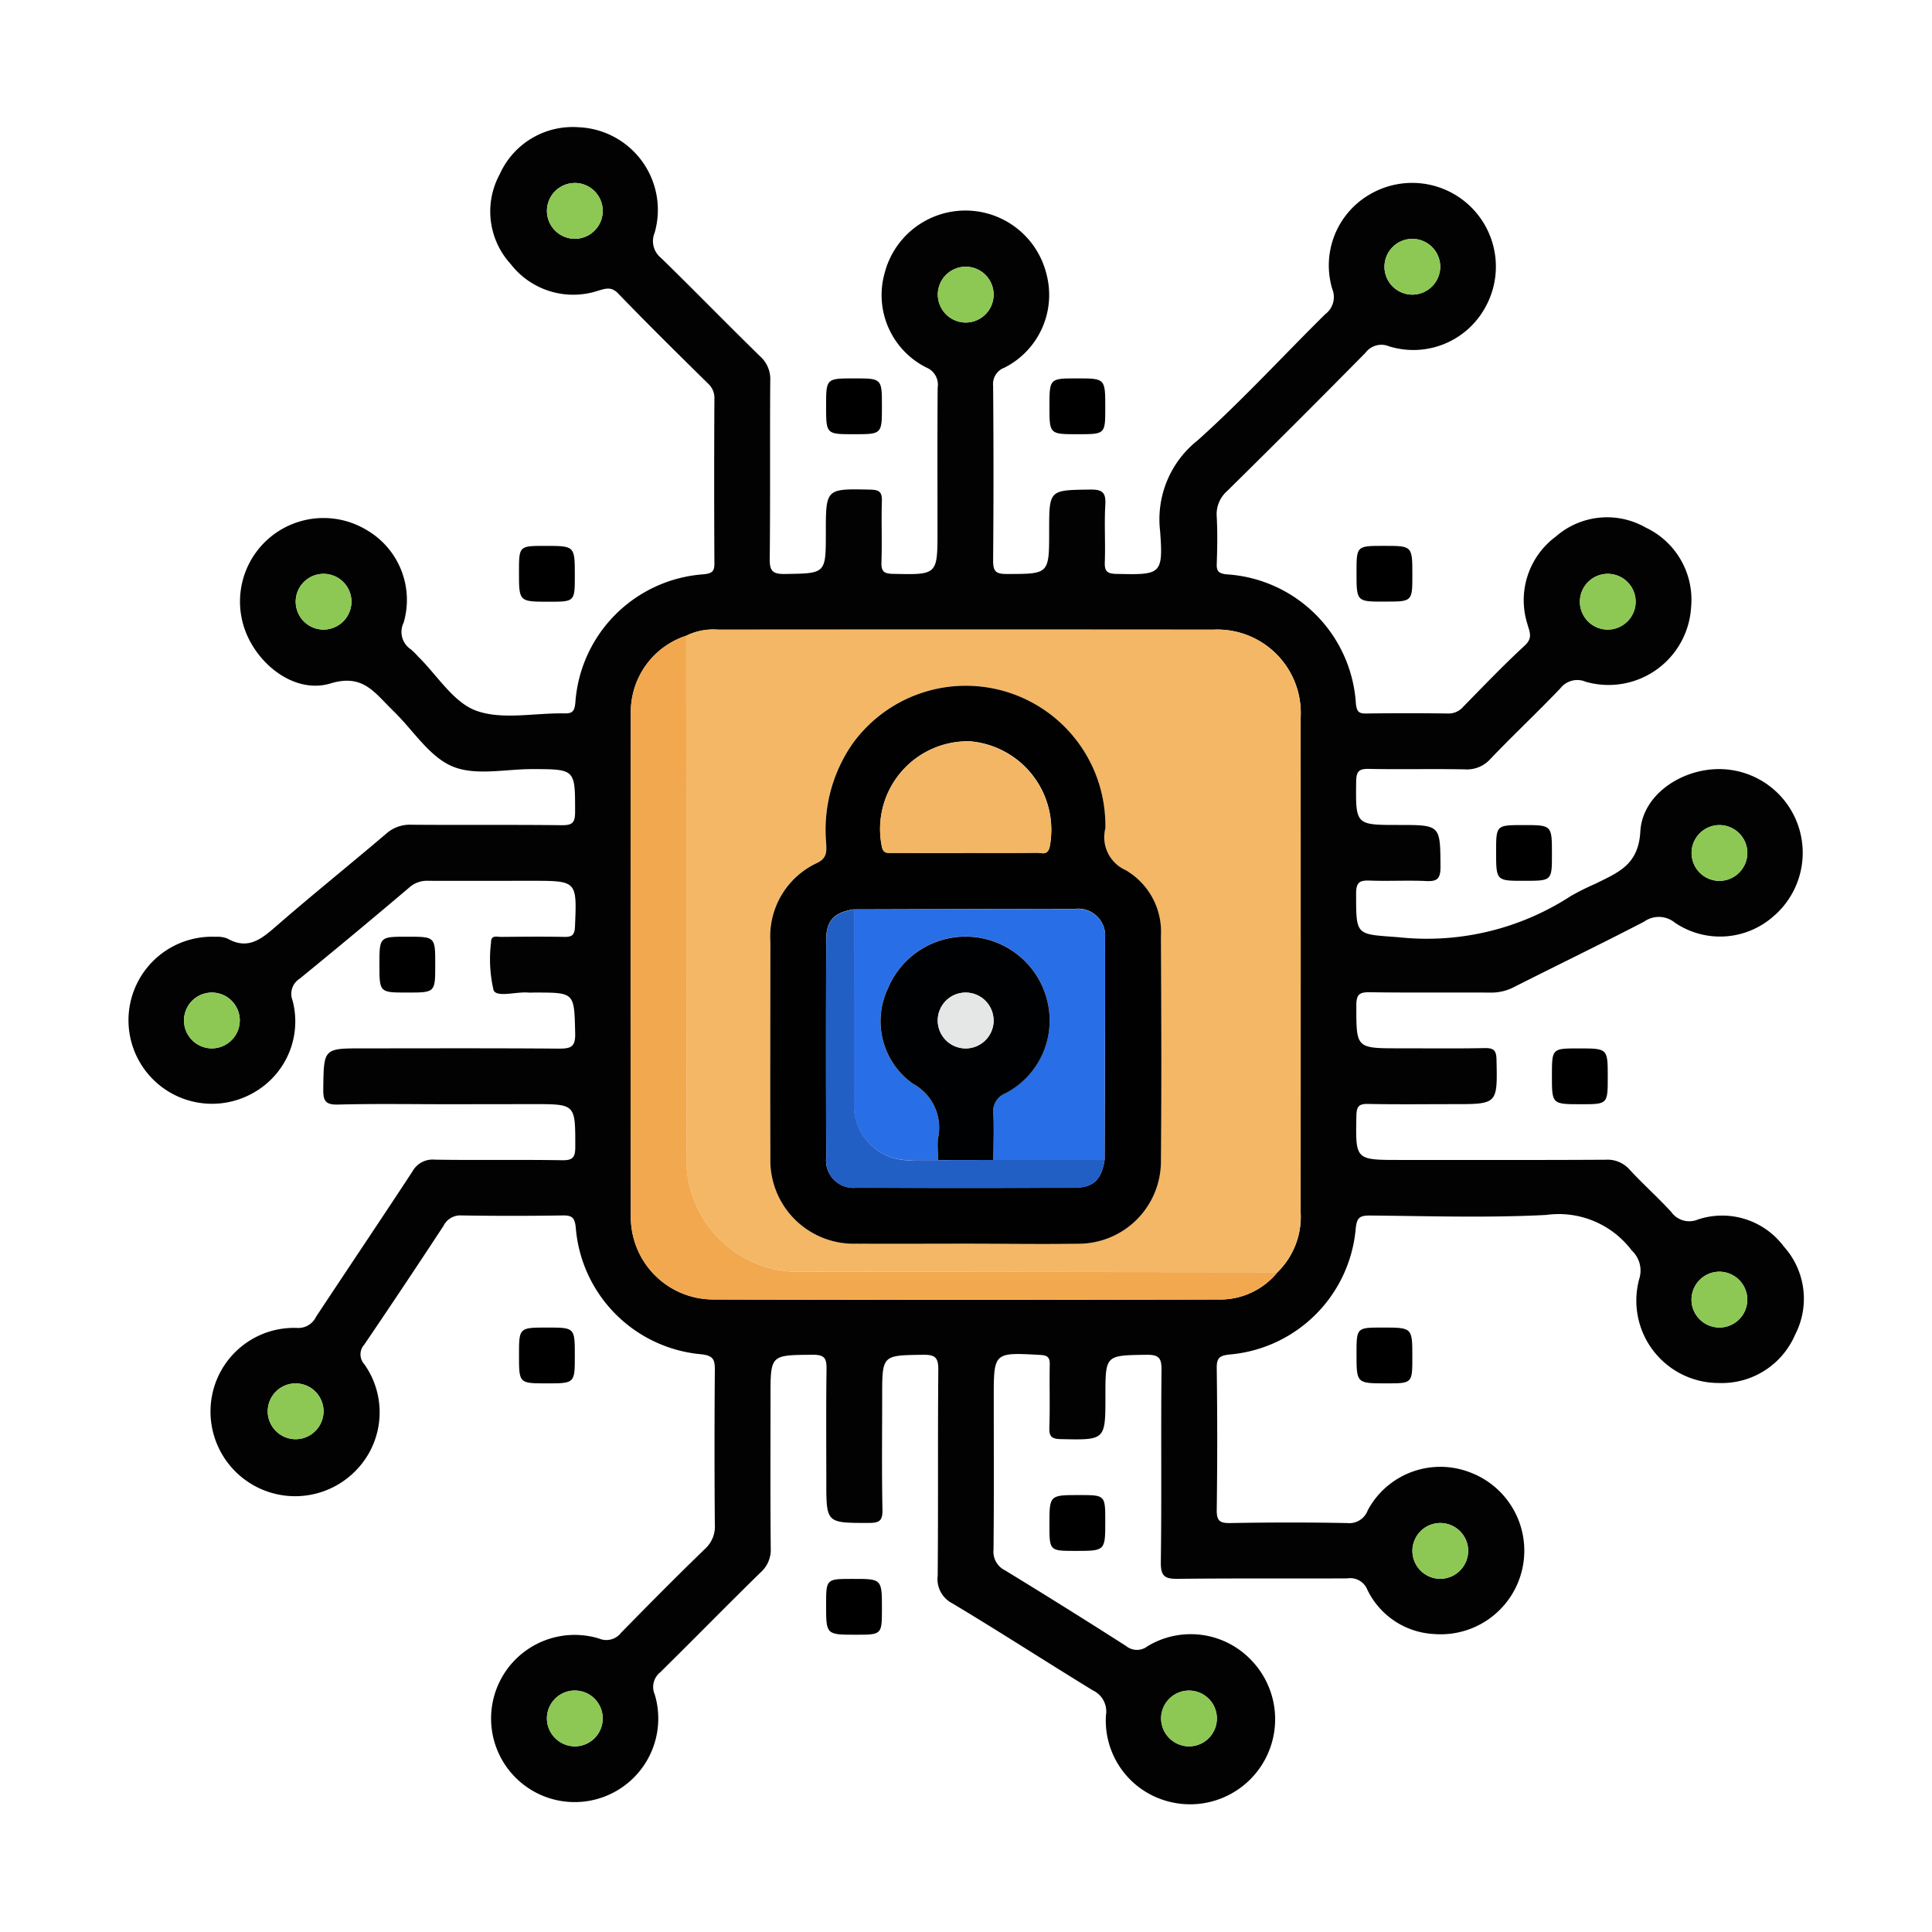 <svg xmlns="http://www.w3.org/2000/svg" width="93" height="93" viewBox="0 0 93 93">
  <g id="Grupo_84798" data-name="Grupo 84798" transform="translate(-824 -4097)">
    <g id="Grupo_84797" data-name="Grupo 84797" transform="translate(16.135 3925.064)">
      <path id="Trazado_123855" data-name="Trazado 123855" d="M829.434,225.09c-1.764,0-3.528-.03-5.291.016-.611.016-.725-.176-.717-.745.026-1.96,0-1.96,1.92-1.96,3.135,0,6.271-.013,9.406.012.574,0,.821-.058.8-.745-.048-1.953-.009-1.954-1.933-1.954-.112,0-.225.008-.336,0-.577-.048-1.508.25-1.659-.113a6.562,6.562,0,0,1-.122-2.3c-.005-.374.289-.264.485-.266,1.008-.009,2.016-.02,3.023,0,.384.009.515-.078.533-.5.092-2.2.107-2.2-2.1-2.2-1.652,0-3.3.006-4.955,0a1.273,1.273,0,0,0-.909.312q-2.624,2.227-5.289,4.4a.86.86,0,0,0-.343,1.045,3.934,3.934,0,0,1-1.735,4.359,4.021,4.021,0,1,1-1.971-7.421,1.332,1.332,0,0,1,.575.086c.965.55,1.607.046,2.313-.569,1.751-1.525,3.564-2.979,5.332-4.484a1.705,1.705,0,0,1,1.211-.427c2.408.02,4.815-.006,7.222.022.506.006.655-.1.654-.637,0-2.062.021-2.059-2.071-2.063-1.287,0-2.717.331-3.82-.124s-1.872-1.7-2.788-2.606q-.149-.147-.3-.3c-.763-.771-1.335-1.535-2.788-1.095-1.635.5-3.384-.777-4.06-2.408a4.021,4.021,0,0,1,5.844-4.945,3.889,3.889,0,0,1,1.73,4.428,1.006,1.006,0,0,0,.346,1.285,3.949,3.949,0,0,1,.358.354c.917.9,1.689,2.2,2.789,2.6,1.264.457,2.817.1,4.244.13.407.009.485-.12.528-.511a6.657,6.657,0,0,1,6.2-6.187c.409-.047.5-.164.494-.545q-.022-3.947,0-7.894a.929.929,0,0,0-.3-.735c-1.456-1.434-2.911-2.869-4.33-4.339-.333-.345-.6-.242-.958-.139a3.81,3.81,0,0,1-4.225-1.289,3.746,3.746,0,0,1-.521-4.314,3.849,3.849,0,0,1,3.8-2.263,3.981,3.981,0,0,1,3.656,5.082,1.041,1.041,0,0,0,.319,1.218c1.6,1.562,3.164,3.17,4.766,4.734a1.462,1.462,0,0,1,.481,1.167c-.021,2.855.007,5.711-.025,8.566-.007.58.125.746.725.737,1.976-.029,1.976,0,1.976-1.99,0-2.132,0-2.116,2.144-2.07.443.009.568.127.554.563-.031.979.014,1.96-.021,2.939-.016.452.136.544.564.553,2.134.045,2.134.058,2.134-2.08,0-2.3-.009-4.591.008-6.887a.89.89,0,0,0-.543-.965,3.9,3.9,0,0,1-2.015-4.527,4.017,4.017,0,0,1,7.788,0,3.925,3.925,0,0,1-2.013,4.532.841.841,0,0,0-.548.877q.036,4.2,0,8.4c0,.5.1.656.635.655,2.063,0,2.063.021,2.063-2.07,0-1.991,0-1.965,1.973-1.993.59-.008.765.14.73.733-.054.92.01,1.848-.025,2.77-.016.447.129.547.561.557,2.137.045,2.26.05,2.1-2.075a4.845,4.845,0,0,1,1.8-4.346c2.145-1.92,4.1-4.056,6.15-6.08a1.029,1.029,0,0,0,.34-1.211,3.948,3.948,0,0,1,1.8-4.553,4.03,4.03,0,0,1,5.5,5.547,3.946,3.946,0,0,1-4.567,1.763.958.958,0,0,0-1.142.317q-3.3,3.347-6.653,6.649a1.484,1.484,0,0,0-.5,1.242c.04.754.027,1.512,0,2.267-.011.352.09.45.455.5a6.649,6.649,0,0,1,6.244,6.239c.045.357.129.467.488.461,1.316-.019,2.632-.017,3.947,0a.92.92,0,0,0,.726-.32c.98-1,1.948-2.012,2.976-2.96.4-.373.209-.677.114-1.04a3.81,3.81,0,0,1,1.375-4.2,3.744,3.744,0,0,1,4.322-.432,3.84,3.84,0,0,1,2.186,3.847,3.979,3.979,0,0,1-5.075,3.575,1.033,1.033,0,0,0-1.218.318c-1.1,1.153-2.267,2.247-3.368,3.4a1.512,1.512,0,0,1-1.242.5c-1.539-.03-3.079.009-4.619-.022-.483-.01-.592.14-.6.606-.023,2.093-.039,2.093,2.038,2.093,2.033,0,2.008,0,2.022,2.028,0,.574-.178.7-.7.671-.894-.041-1.792.012-2.687-.021-.472-.017-.675.051-.675.615,0,2.081-.018,1.952,2.052,2.112a12.7,12.7,0,0,0,8.27-1.976,11.665,11.665,0,0,1,1.2-.6c1.058-.533,2.068-.884,2.158-2.505.094-1.711,1.829-2.906,3.544-3.006a4.028,4.028,0,0,1,2.8,7.135,3.873,3.873,0,0,1-4.682.249,1.216,1.216,0,0,0-1.479-.048c-2.08,1.08-4.191,2.1-6.281,3.158a2.352,2.352,0,0,1-1.12.257c-1.931-.012-3.863.012-5.794-.017-.5-.008-.659.094-.658.633,0,2.066-.022,2.066,2.068,2.066,1.372,0,2.744.016,4.115-.01.432-.008.555.108.565.552.046,2.146.061,2.146-2.069,2.146-1.372,0-2.744.018-4.115-.01-.441-.009-.55.12-.56.557-.045,2.14-.06,2.139,2.075,2.139,3.3,0,6.607.009,9.91-.01a1.416,1.416,0,0,1,1.168.478c.643.7,1.361,1.332,2,2.034a1.068,1.068,0,0,0,1.284.366,3.7,3.7,0,0,1,4.137,1.3,3.755,3.755,0,0,1,.544,4.243,3.843,3.843,0,0,1-3.683,2.326,3.965,3.965,0,0,1-3.819-5.015,1.32,1.32,0,0,0-.363-1.365,4.4,4.4,0,0,0-4.127-1.709c-2.82.145-5.653.052-8.48.027-.5,0-.625.11-.679.625a6.666,6.666,0,0,1-6.056,6.064c-.5.053-.642.16-.634.671q.046,3.4,0,6.8c-.007.523.129.653.646.644,1.875-.034,3.752-.037,5.626,0a.951.951,0,0,0,1-.621,3.963,3.963,0,0,1,4.969-1.8,4.025,4.025,0,0,1-1.79,7.762,3.778,3.778,0,0,1-3.2-2.129.885.885,0,0,0-.961-.549c-2.715.016-5.431-.01-8.146.022-.621.007-.845-.1-.836-.8.044-3.079,0-6.159.033-9.238.005-.566-.1-.756-.715-.747-1.985.029-1.985,0-1.985,1.982,0,2.136,0,2.123-2.135,2.078-.426-.009-.58-.1-.564-.553.035-1.007,0-2.015.019-3.023.008-.363-.1-.458-.468-.478-2.228-.122-2.227-.134-2.227,2.071,0,2.435.014,4.871-.012,7.306a1,1,0,0,0,.552.992q2.933,1.79,5.828,3.642a.827.827,0,0,0,1.033.013,4.018,4.018,0,0,1,5,.675,4.094,4.094,0,0,1-4.1,6.768,4.025,4.025,0,0,1-2.9-4.124,1.117,1.117,0,0,0-.621-1.189c-2.264-1.386-4.493-2.828-6.769-4.193a1.308,1.308,0,0,1-.71-1.328c.03-3.3,0-6.607.03-9.91.006-.594-.148-.737-.734-.729-1.968.028-1.968,0-1.968,2,0,1.819-.024,3.64.014,5.458.011.538-.154.636-.655.636-2.048,0-2.048.019-2.048-2,0-1.792-.015-3.583.01-5.375.007-.5-.05-.725-.654-.72-2.042.016-2.042-.013-2.042,2.01,0,2.435-.013,4.871.011,7.306a1.458,1.458,0,0,1-.49,1.163c-1.622,1.585-3.207,3.207-4.824,4.8a.905.905,0,0,0-.268,1.079,4.024,4.024,0,1,1-2.688-2.7.9.9,0,0,0,1.074-.285c1.332-1.36,2.671-2.713,4.039-4.036a1.45,1.45,0,0,0,.466-1.173q-.031-3.695,0-7.39c.005-.518-.044-.738-.676-.8a6.653,6.653,0,0,1-6.019-6.1c-.049-.478-.18-.588-.633-.581q-2.435.039-4.871,0a.9.9,0,0,0-.861.5q-1.885,2.874-3.816,5.719a.7.7,0,0,0,0,.94,4,4,0,0,1-.374,5.089,4.074,4.074,0,0,1-6.9-3.816,4.02,4.02,0,0,1,4.039-3.017.942.942,0,0,0,.915-.537c1.541-2.332,3.1-4.648,4.635-6.987a1.106,1.106,0,0,1,1.075-.576c2.043.033,4.088-.007,6.13.028.534.009.638-.148.638-.653,0-2.048.019-2.048-2-2.048Zm39.925,8.086a3.726,3.726,0,0,0,1.116-2.873q0-11.915,0-23.829a4.015,4.015,0,0,0-4.208-4.227q-11.915-.011-23.829,0a2.94,2.94,0,0,0-1.538.292,3.861,3.861,0,0,0-2.668,3.76q-.015,12.088,0,24.176a3.97,3.97,0,0,0,3.995,4.014q12.13.03,24.26,0A3.553,3.553,0,0,0,869.359,233.176Zm-44.576-32.309a1.342,1.342,0,1,0-1.287,1.375A1.355,1.355,0,0,0,824.783,200.867Zm61.817.061a1.342,1.342,0,1,0-1.348,1.315A1.35,1.35,0,0,0,886.6,200.928Zm-32.277-13.467a1.343,1.343,0,1,0-1.314-1.347A1.354,1.354,0,0,0,854.322,187.461Zm37.653,25.6a1.342,1.342,0,1,0-1.387,1.277A1.353,1.353,0,0,0,891.975,213.061Zm-72.568,8.011a1.343,1.343,0,1,0-1.338,1.328A1.353,1.353,0,0,0,819.407,221.072Zm71.221,12.08a1.343,1.343,0,1,0,1.346,1.318A1.353,1.353,0,0,0,890.628,233.152ZM877.193,184.8a1.342,1.342,0,1,0-1.345,1.319A1.35,1.35,0,0,0,877.193,184.8Zm-53.754,55.042a1.343,1.343,0,1,0-1.293,1.372A1.353,1.353,0,0,0,823.439,239.841Zm55.1,6.751a1.342,1.342,0,1,0-1.322,1.341A1.348,1.348,0,0,0,878.537,246.592Zm-42.974-65.848a1.343,1.343,0,1,0,1.314,1.35A1.351,1.351,0,0,0,835.563,180.743ZM835.517,256a1.343,1.343,0,1,0-1.325-1.339A1.355,1.355,0,0,0,835.517,256Zm29.592,0a1.342,1.342,0,1,0-1.351-1.311A1.351,1.351,0,0,0,865.11,256Z" fill="#020202"/>
      <path id="Trazado_123856" data-name="Trazado 123856" d="M989.977,239.3c0-1.283,0-1.283,1.321-1.283,1.367,0,1.367,0,1.367,1.4,0,1.283,0,1.283-1.321,1.283C989.977,240.705,989.977,240.705,989.977,239.3Z" transform="translate(-116.814 -39.805)"/>
      <path id="Trazado_123857" data-name="Trazado 123857" d="M948.678,215.436c0,1.277,0,1.277-1.326,1.277-1.361,0-1.361,0-1.361-1.326,0-1.361,0-1.361,1.327-1.361C948.678,214.026,948.678,214.026,948.678,215.436Z" transform="translate(-87.609 -23.875)"/>
      <path id="Trazado_123858" data-name="Trazado 123858" d="M916.688,215.382c0,1.331,0,1.331-1.356,1.331-1.331,0-1.331,0-1.331-1.356,0-1.331,0-1.331,1.356-1.331C916.688,214.026,916.688,214.026,916.688,215.382Z" transform="translate(-66.37 -23.875)"/>
      <path id="Trazado_123859" data-name="Trazado 123859" d="M1009.972,279.289c0-1.283,0-1.283,1.32-1.283,1.367,0,1.367,0,1.367,1.4,0,1.283,0,1.283-1.321,1.283C1009.972,280.693,1009.972,280.693,1009.972,279.289Z" transform="translate(-130.089 -66.354)"/>
      <path id="Trazado_123860" data-name="Trazado 123860" d="M872.7,239.439c0,1.267,0,1.267-1.253,1.267-1.435,0-1.435,0-1.435-1.421,0-1.267,0-1.267,1.253-1.267C872.7,238.018,872.7,238.018,872.7,239.439Z" transform="translate(-37.165 -39.805)"/>
      <path id="Trazado_123861" data-name="Trazado 123861" d="M851.36,296.688c-1.341,0-1.341,0-1.341-1.347s0-1.341,1.346-1.341,1.341,0,1.341,1.346S852.706,296.688,851.36,296.688Z" transform="translate(-23.89 -76.974)"/>
      <path id="Trazado_123862" data-name="Trazado 123862" d="M1019.368,312.683c-1.4,0-1.4,0-1.4-1.372,0-1.315,0-1.315,1.288-1.315,1.4,0,1.4,0,1.4,1.372C1020.656,312.683,1020.656,312.683,1019.368,312.683Z" transform="translate(-135.399 -87.593)"/>
      <path id="Trazado_123863" data-name="Trazado 123863" d="M872.7,351.339c0,1.331,0,1.331-1.356,1.331-1.331,0-1.331,0-1.331-1.356,0-1.331,0-1.331,1.356-1.331C872.7,349.983,872.7,349.983,872.7,351.339Z" transform="translate(-37.165 -114.143)"/>
      <path id="Trazado_123864" data-name="Trazado 123864" d="M989.977,351.255c0-1.272,0-1.272,1.247-1.272,1.44,0,1.44,0,1.44,1.415,0,1.272,0,1.272-1.247,1.272C989.977,352.67,989.977,352.67,989.977,351.255Z" transform="translate(-116.814 -114.143)"/>
      <path id="Trazado_123865" data-name="Trazado 123865" d="M948.678,375.242c0,1.421,0,1.421-1.435,1.421-1.253,0-1.253,0-1.253-1.267,0-1.421,0-1.421,1.435-1.421C948.678,373.975,948.678,373.975,948.678,375.242Z" transform="translate(-87.609 -130.072)"/>
      <path id="Trazado_123866" data-name="Trazado 123866" d="M916.688,387.4c0,1.263,0,1.263-1.257,1.263-1.43,0-1.43,0-1.43-1.425,0-1.262,0-1.262,1.257-1.262C916.688,385.972,916.688,385.972,916.688,387.4Z" transform="translate(-66.37 -138.037)"/>
      <path id="Trazado_123867" data-name="Trazado 123867" d="M893.962,250.305a2.94,2.94,0,0,1,1.538-.292q11.915,0,23.829,0a4.015,4.015,0,0,1,4.208,4.227q.011,11.915,0,23.829a3.726,3.726,0,0,1-1.116,2.873l-22.814-.024a5.4,5.4,0,0,1-5.634-5.622Q893.969,262.8,893.962,250.305Zm13.464,29.27c1.818,0,3.636.027,5.454-.007a3.972,3.972,0,0,0,3.929-3.9c.038-3.635.024-7.271,0-10.907a3.435,3.435,0,0,0-1.7-3.179,1.731,1.731,0,0,1-.977-2,2.93,2.93,0,0,0,0-.335,6.72,6.72,0,0,0-12.177-3.735,7.27,7.27,0,0,0-1.26,4.765c.018.381.057.72-.426.956a3.9,3.9,0,0,0-2.26,3.8c0,3.468-.009,6.936,0,10.4a4.013,4.013,0,0,0,4.129,4.137C903.9,279.588,905.664,279.577,907.426,279.575Z" transform="translate(-53.066 -47.768)" fill="#f4b765"/>
      <path id="Trazado_123868" data-name="Trazado 123868" d="M888.674,250.884q.008,12.5.014,24.994a5.4,5.4,0,0,0,5.634,5.622l22.814.024a3.553,3.553,0,0,1-2.873,1.311q-12.13.023-24.26,0a3.97,3.97,0,0,1-3.995-4.014q-.025-12.088,0-24.176A3.861,3.861,0,0,1,888.674,250.884Z" transform="translate(-47.778 -48.347)" fill="#f2a84e"/>
      <path id="Trazado_123869" data-name="Trazado 123869" d="M840.712,243.325a1.342,1.342,0,1,1-1.354-1.31A1.353,1.353,0,0,1,840.712,243.325Z" transform="translate(-15.929 -42.458)" fill="#8cc853"/>
      <path id="Trazado_123870" data-name="Trazado 123870" d="M1024.657,243.389a1.342,1.342,0,1,1-1.294-1.369A1.352,1.352,0,0,1,1024.657,243.389Z" transform="translate(-138.058 -42.461)" fill="#8cc853"/>
      <path id="Trazado_123871" data-name="Trazado 123871" d="M931.316,200.717a1.343,1.343,0,1,1,1.369-1.294A1.348,1.348,0,0,1,931.316,200.717Z" transform="translate(-76.994 -13.256)" fill="#8cc853"/>
      <path id="Trazado_123872" data-name="Trazado 123872" d="M1040.653,279.415a1.343,1.343,0,1,1-1.255-1.406A1.355,1.355,0,0,1,1040.653,279.415Z" transform="translate(-148.678 -66.355)" fill="#8cc853"/>
      <path id="Trazado_123873" data-name="Trazado 123873" d="M824.71,303.354A1.343,1.343,0,1,1,823.4,302,1.354,1.354,0,0,1,824.71,303.354Z" transform="translate(-5.303 -82.282)" fill="#8cc853"/>
      <path id="Trazado_123874" data-name="Trazado 123874" d="M1039.3,341.984a1.343,1.343,0,1,1-1.339,1.326A1.352,1.352,0,0,1,1039.3,341.984Z" transform="translate(-148.674 -108.832)" fill="#8cc853"/>
      <path id="Trazado_123875" data-name="Trazado 123875" d="M996.666,195.4a1.342,1.342,0,1,1-1.3-1.365A1.352,1.352,0,0,1,996.666,195.4Z" transform="translate(-119.473 -10.602)" fill="#8cc853"/>
      <path id="Trazado_123876" data-name="Trazado 123876" d="M836.709,359.292a1.343,1.343,0,1,1-1.351-1.313A1.356,1.356,0,0,1,836.709,359.292Z" transform="translate(-13.27 -119.451)" fill="#8cc853"/>
      <path id="Trazado_123877" data-name="Trazado 123877" d="M1000.664,379.322a1.342,1.342,0,1,1-1.319-1.343A1.352,1.352,0,0,1,1000.664,379.322Z" transform="translate(-122.127 -132.731)" fill="#8cc853"/>
      <path id="Trazado_123878" data-name="Trazado 123878" d="M875.385,186.032a1.343,1.343,0,1,1-1.369,1.294A1.355,1.355,0,0,1,875.385,186.032Z" transform="translate(-39.822 -5.289)" fill="#8cc853"/>
      <path id="Trazado_123879" data-name="Trazado 123879" d="M875.338,404.65a1.343,1.343,0,1,1,1.36-1.305A1.35,1.35,0,0,1,875.338,404.65Z" transform="translate(-39.821 -148.655)" fill="#8cc853"/>
      <path id="Trazado_123880" data-name="Trazado 123880" d="M963.342,404.655a1.342,1.342,0,1,1,1.332-1.331A1.348,1.348,0,0,1,963.342,404.655Z" transform="translate(-98.233 -148.659)" fill="#8cc853"/>
      <path id="Trazado_123881" data-name="Trazado 123881" d="M915.413,284.9c-1.762,0-3.524.012-5.286,0A4.013,4.013,0,0,1,906,280.766c-.013-3.468,0-6.936,0-10.4a3.9,3.9,0,0,1,2.26-3.8c.483-.236.444-.575.426-.956a7.27,7.27,0,0,1,1.26-4.765,6.72,6.72,0,0,1,12.178,3.735,2.958,2.958,0,0,1,0,.335,1.732,1.732,0,0,0,.977,2,3.435,3.435,0,0,1,1.7,3.179c.021,3.636.034,7.272,0,10.907a3.972,3.972,0,0,1-3.929,3.9C919.049,284.93,917.231,284.9,915.413,284.9Zm-5.381-16.1c-.961.15-1.341.536-1.344,1.468q-.017,5.237,0,10.474a1.319,1.319,0,0,0,1.458,1.461q5.237.021,10.475,0c.932,0,1.318-.384,1.469-1.344.009-3.554.029-7.108.021-10.662a1.3,1.3,0,0,0-1.419-1.419C917.14,268.78,913.586,268.8,910.032,268.808Zm5.286-2.716c1.174,0,2.348.008,3.522-.007.211,0,.486.143.6-.249a4.275,4.275,0,0,0-3.824-5.113,4.22,4.22,0,0,0-4.253,5.028c.063.393.279.34.521.341Q913.6,266.094,915.317,266.092Z" transform="translate(-61.053 -53.096)" fill="#010101"/>
      <path id="Trazado_123882" data-name="Trazado 123882" d="M918,290.043c3.554-.009,7.108-.028,10.663-.021a1.3,1.3,0,0,1,1.418,1.419c.008,3.554-.012,7.108-.021,10.662H924.7c.005-.728.04-1.456.006-2.182a.941.941,0,0,1,.585-1.036,3.944,3.944,0,0,0,2.056-4.227,4.047,4.047,0,0,0-7.727-.792,3.678,3.678,0,0,0,1.218,4.572,2.4,2.4,0,0,1,1.194,2.659c-.027.333.006.671.012,1.006-.391,0-.781.006-1.172,0a2.648,2.648,0,0,1-2.875-2.86Q917.995,294.645,918,290.043Z" transform="translate(-69.024 -74.331)" fill="#286ee6"/>
      <path id="Trazado_123883" data-name="Trazado 123883" d="M925.8,271.386q-1.719,0-3.438,0c-.242,0-.457.051-.521-.341a4.22,4.22,0,0,1,4.253-5.028,4.275,4.275,0,0,1,3.824,5.113c-.111.393-.386.247-.6.249C928.15,271.394,926.976,271.386,925.8,271.386Z" transform="translate(-71.537 -58.39)" fill="#f3b665"/>
      <path id="Trazado_123884" data-name="Trazado 123884" d="M922.039,302.148H927.4c-.151.96-.537,1.341-1.469,1.344q-5.238.017-10.475,0A1.32,1.32,0,0,1,914,302.029q-.021-5.237,0-10.474c0-.932.383-1.318,1.344-1.468q0,4.6,0,9.206a2.649,2.649,0,0,0,2.875,2.86c.391,0,.781,0,1.172,0Z" transform="translate(-66.362 -74.375)" fill="#225fc5"/>
      <path id="Trazado_123885" data-name="Trazado 123885" d="M927.28,304.732h-2.655c-.006-.336-.038-.673-.012-1.007a2.4,2.4,0,0,0-1.194-2.659A3.679,3.679,0,0,1,922.2,296.5a4.047,4.047,0,0,1,7.727.792,3.944,3.944,0,0,1-2.056,4.227.941.941,0,0,0-.585,1.036C927.32,303.276,927.286,304,927.28,304.732Zm.015-6.68a1.344,1.344,0,1,0-1.359,1.308A1.352,1.352,0,0,0,927.3,298.053Z" transform="translate(-71.603 -76.959)" fill="#000102"/>
      <path id="Trazado_123886" data-name="Trazado 123886" d="M932.68,303.374A1.344,1.344,0,1,1,931.392,302,1.352,1.352,0,0,1,932.68,303.374Z" transform="translate(-76.987 -82.281)" fill="#e5e6e6"/>
    </g>
    <rect id="Rectángulo_34442" data-name="Rectángulo 34442" width="93" height="93" transform="translate(824 4097)" fill="none"/>
  </g>
</svg>
